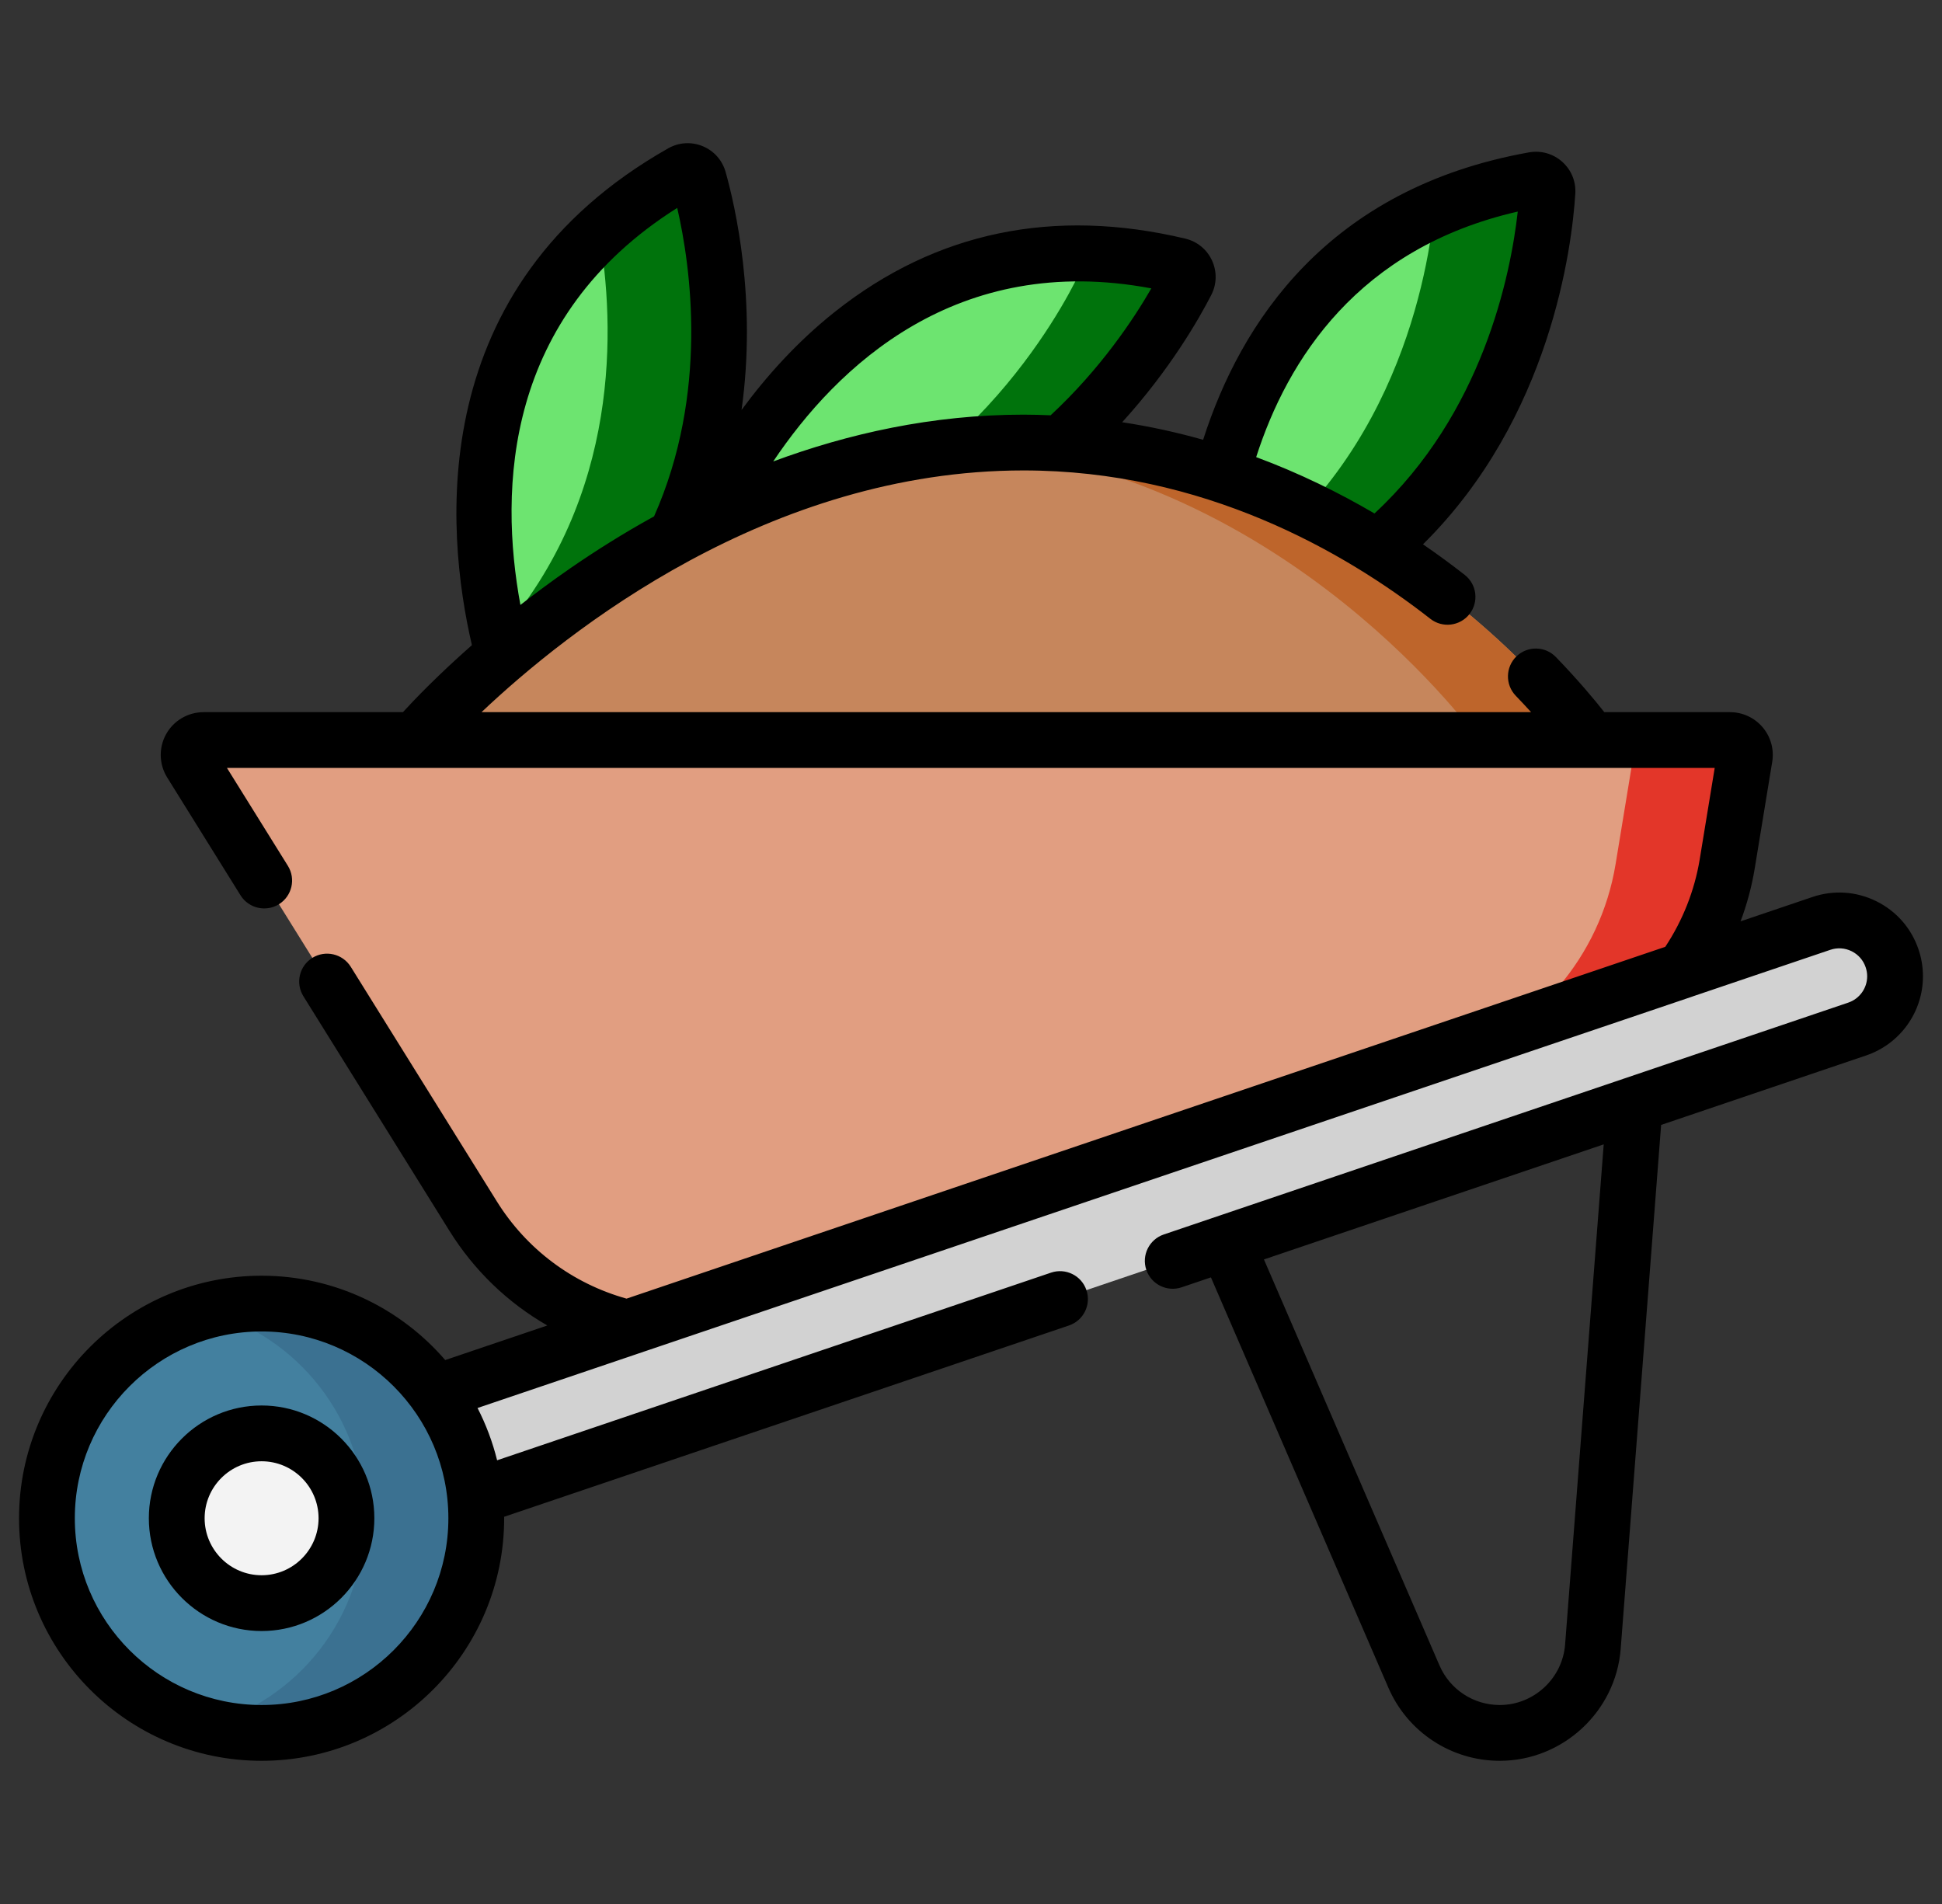 <svg width="51" height="50" viewBox="0 0 51 50" fill="none" xmlns="http://www.w3.org/2000/svg">
<rect x="0" y="0" width="51" height="50" fill="#333333" stroke="none"/>
<g clip-path="url(#clip0_17901_1249)">
<path d="M45.433 19.434H5.344C5.038 19.434 4.851 19.771 5.013 20.031L12.423 31.934C14.038 34.528 17.224 35.682 20.133 34.726L40.89 27.903C43.237 27.132 44.959 25.123 45.358 22.692L45.818 19.888C45.858 19.65 45.674 19.434 45.433 19.434Z" fill="#E19E81"/>
<path d="M45.433 19.434H42.503C42.744 19.434 42.928 19.65 42.889 19.888L42.428 22.692C42.029 25.123 40.307 27.132 37.961 27.903L17.203 34.726C17 34.792 16.795 34.848 16.59 34.894C17.735 35.154 18.956 35.112 20.133 34.726L40.89 27.903C43.237 27.132 44.959 25.123 45.358 22.692L45.819 19.888C45.858 19.65 45.674 19.434 45.433 19.434Z" fill="#E33629"/>
<path d="M31.602 16.74C31.602 16.74 30.926 6.391 40.285 4.722C40.478 4.688 40.652 4.844 40.64 5.04C40.524 6.84 39.566 14.539 31.602 16.74Z" fill="#6DE470"/>
<path d="M40.284 4.722C39.307 4.896 38.441 5.166 37.67 5.508C37.46 7.544 36.452 12.754 31.613 15.528C31.572 16.275 31.602 16.74 31.602 16.74C39.565 14.539 40.524 6.84 40.639 5.04C40.652 4.844 40.477 4.688 40.284 4.722Z" fill="#00730C"/>
<path d="M18.202 14.538C18.202 14.538 21.712 4.778 30.959 6.979C31.15 7.025 31.248 7.238 31.158 7.412C30.334 9.017 26.383 15.694 18.202 14.538Z" fill="#6DE470"/>
<path d="M30.96 6.979C29.452 6.62 28.098 6.581 26.886 6.764C27.257 6.816 27.638 6.886 28.03 6.979C28.221 7.025 28.319 7.238 28.229 7.412C27.524 8.784 24.534 13.862 18.57 14.585C26.502 15.493 30.347 8.993 31.158 7.412C31.248 7.238 31.151 7.025 30.96 6.979Z" fill="#00730C"/>
<path d="M13.715 18.75C13.715 18.75 9.638 9.213 17.91 4.532C18.081 4.435 18.298 4.525 18.351 4.714C18.84 6.45 20.495 14.03 13.715 18.75Z" fill="#6DE470"/>
<path d="M18.351 4.714C18.298 4.524 18.081 4.435 17.91 4.532C17.059 5.013 16.341 5.547 15.734 6.115C16.15 8.541 16.32 13.025 13.09 16.706C13.374 17.952 13.715 18.75 13.715 18.75C20.495 14.03 18.84 6.45 18.351 4.714Z" fill="#00730C"/>
<path d="M10.909 19.434H41.769C41.769 19.434 36.219 11.621 26.878 11.621C17.536 11.621 10.909 19.434 10.909 19.434Z" fill="#C6865C"/>
<path d="M26.878 11.621C26.38 11.621 25.89 11.645 25.409 11.687C33.865 12.433 38.839 19.434 38.839 19.434H41.769C41.769 19.434 36.22 11.621 26.878 11.621Z" fill="#BE652B"/>
<path d="M48.772 27.024L8.78 40.569C8.014 40.828 7.183 40.418 6.923 39.651C6.663 38.885 7.074 38.053 7.841 37.794L47.832 24.249C48.599 23.989 49.43 24.4 49.69 25.166C49.949 25.933 49.538 26.764 48.772 27.024Z" fill="#D2D2D2"/>
<path d="M6.87 45.508C9.983 45.508 12.507 42.984 12.507 39.871C12.507 36.757 9.983 34.233 6.87 34.233C3.756 34.233 1.232 36.757 1.232 39.871C1.232 42.984 3.756 45.508 6.87 45.508Z" fill="#43809F"/>
<path d="M6.87 34.233C6.363 34.233 5.873 34.301 5.405 34.426C7.808 35.072 9.578 37.264 9.578 39.871C9.578 42.477 7.808 44.67 5.405 45.315C5.873 45.44 6.363 45.508 6.87 45.508C9.984 45.508 12.508 42.984 12.508 39.871C12.508 36.757 9.984 34.233 6.87 34.233Z" fill="#3B7191"/>
<path d="M6.87 42.099C8.101 42.099 9.099 41.102 9.099 39.871C9.099 38.64 8.101 37.642 6.87 37.642C5.639 37.642 4.641 38.64 4.641 39.871C4.641 41.102 5.639 42.099 6.87 42.099Z" fill="#F3F3F3"/>
<path d="M50.383 24.932C50.195 24.376 49.802 23.927 49.276 23.667C48.749 23.407 48.153 23.367 47.597 23.556L45.71 24.195C45.878 23.747 46.003 23.283 46.081 22.811L46.541 20.007C46.595 19.681 46.503 19.349 46.289 19.098C46.075 18.846 45.763 18.702 45.433 18.702H42.132C41.89 18.394 41.463 17.879 40.861 17.255C40.58 16.964 40.117 16.956 39.825 17.236C39.534 17.517 39.526 17.981 39.807 18.272C39.952 18.422 40.086 18.567 40.209 18.702H12.645C14.899 16.568 20.197 12.354 26.878 12.354C31.59 12.354 35.29 14.473 37.564 16.251C37.882 16.5 38.343 16.443 38.592 16.125C38.841 15.806 38.785 15.346 38.466 15.097C38.13 14.834 37.763 14.564 37.37 14.294C40.735 10.969 41.283 6.46 41.37 5.088C41.391 4.769 41.266 4.463 41.028 4.25C40.789 4.036 40.472 3.946 40.155 4.001C34.864 4.946 32.578 8.481 31.596 11.549C30.917 11.357 30.208 11.2 29.47 11.088C30.737 9.696 31.501 8.349 31.809 7.748C31.956 7.463 31.963 7.133 31.83 6.842C31.697 6.552 31.442 6.342 31.13 6.267C27.669 5.443 24.575 6.088 21.931 8.184C20.929 8.978 20.115 9.894 19.474 10.766C19.88 7.884 19.306 5.403 19.056 4.518C18.97 4.209 18.751 3.962 18.454 3.839C18.158 3.717 17.828 3.737 17.549 3.895C11.135 7.525 11.693 13.924 12.393 16.942C11.508 17.721 10.891 18.363 10.581 18.702H5.345C4.937 18.702 4.56 18.924 4.362 19.28C4.164 19.637 4.176 20.073 4.391 20.418L6.316 23.511C6.53 23.854 6.982 23.959 7.325 23.746C7.669 23.532 7.774 23.08 7.56 22.737L5.96 20.166H45.031L44.636 22.574C44.501 23.389 44.189 24.175 43.733 24.864L16.454 34.103C15.033 33.705 13.828 32.804 13.046 31.547L9.212 25.389C8.998 25.046 8.546 24.941 8.203 25.154C7.859 25.368 7.754 25.82 7.968 26.163L11.802 32.321C12.451 33.364 13.334 34.211 14.374 34.808L11.692 35.716C10.523 34.361 8.796 33.501 6.87 33.501C3.358 33.501 0.5 36.358 0.5 39.87C0.5 43.383 3.358 46.24 6.87 46.24C10.382 46.24 13.24 43.383 13.24 39.87C13.24 39.858 13.239 39.845 13.239 39.832L28.073 34.808C28.456 34.678 28.661 34.262 28.531 33.879C28.402 33.496 27.986 33.291 27.603 33.42L13.055 38.348C12.936 37.866 12.762 37.407 12.541 36.975L16.707 35.564C16.715 35.561 16.723 35.559 16.73 35.556L44.44 26.172C44.445 26.17 44.45 26.168 44.455 26.166L48.067 24.943C48.252 24.88 48.451 24.893 48.627 24.98C48.802 25.067 48.933 25.216 48.995 25.401C49.022 25.479 49.035 25.558 49.035 25.637C49.035 25.951 48.835 26.229 48.537 26.33L30.563 32.418C30.18 32.548 29.974 32.964 30.104 33.347C30.234 33.73 30.649 33.935 31.033 33.805L31.801 33.545L36.46 44.318C36.965 45.486 38.113 46.24 39.385 46.24C41.039 46.24 42.435 44.948 42.562 43.299L43.624 29.541L49.008 27.717C49.9 27.414 50.5 26.578 50.5 25.637C50.5 25.398 50.461 25.161 50.383 24.932ZM39.859 5.556C39.669 7.24 38.934 10.856 36.096 13.484C35.171 12.942 34.132 12.428 32.989 12.004C33.811 9.443 35.67 6.513 39.859 5.556ZM30.236 7.573C29.77 8.382 28.902 9.688 27.591 10.906C27.355 10.896 27.118 10.889 26.878 10.889C24.478 10.889 22.26 11.393 20.306 12.118C21.975 9.629 25.119 6.61 30.236 7.573ZM17.785 5.46C18.137 6.987 18.616 10.32 17.177 13.56C16.358 14.011 15.62 14.479 14.974 14.925C14.506 15.249 14.07 15.572 13.667 15.886C13.103 12.831 13.248 8.32 17.785 5.46ZM6.87 44.775C4.165 44.775 1.965 42.575 1.965 39.87C1.965 37.166 4.165 34.965 6.87 34.965C9.575 34.965 11.775 37.166 11.775 39.87C11.775 42.575 9.575 44.775 6.87 44.775ZM41.102 43.186C41.033 44.077 40.279 44.775 39.385 44.775C38.698 44.775 38.077 44.368 37.804 43.737L33.193 33.074L42.116 30.052L41.102 43.186Z" fill="black"/>
<path d="M6.87 36.909C5.237 36.909 3.909 38.238 3.909 39.87C3.909 41.503 5.237 42.832 6.87 42.832C8.503 42.832 9.831 41.503 9.831 39.87C9.831 38.238 8.503 36.909 6.87 36.909ZM6.87 41.367C6.045 41.367 5.374 40.695 5.374 39.87C5.374 39.045 6.045 38.374 6.87 38.374C7.695 38.374 8.366 39.045 8.366 39.87C8.366 40.695 7.695 41.367 6.87 41.367Z" fill="black"/>
</g>
<defs>
<clipPath id="clip0_17901_1249">
<rect width="50" height="50" fill="white" transform="translate(0.5)"/>
</clipPath>
</defs>
</svg>
